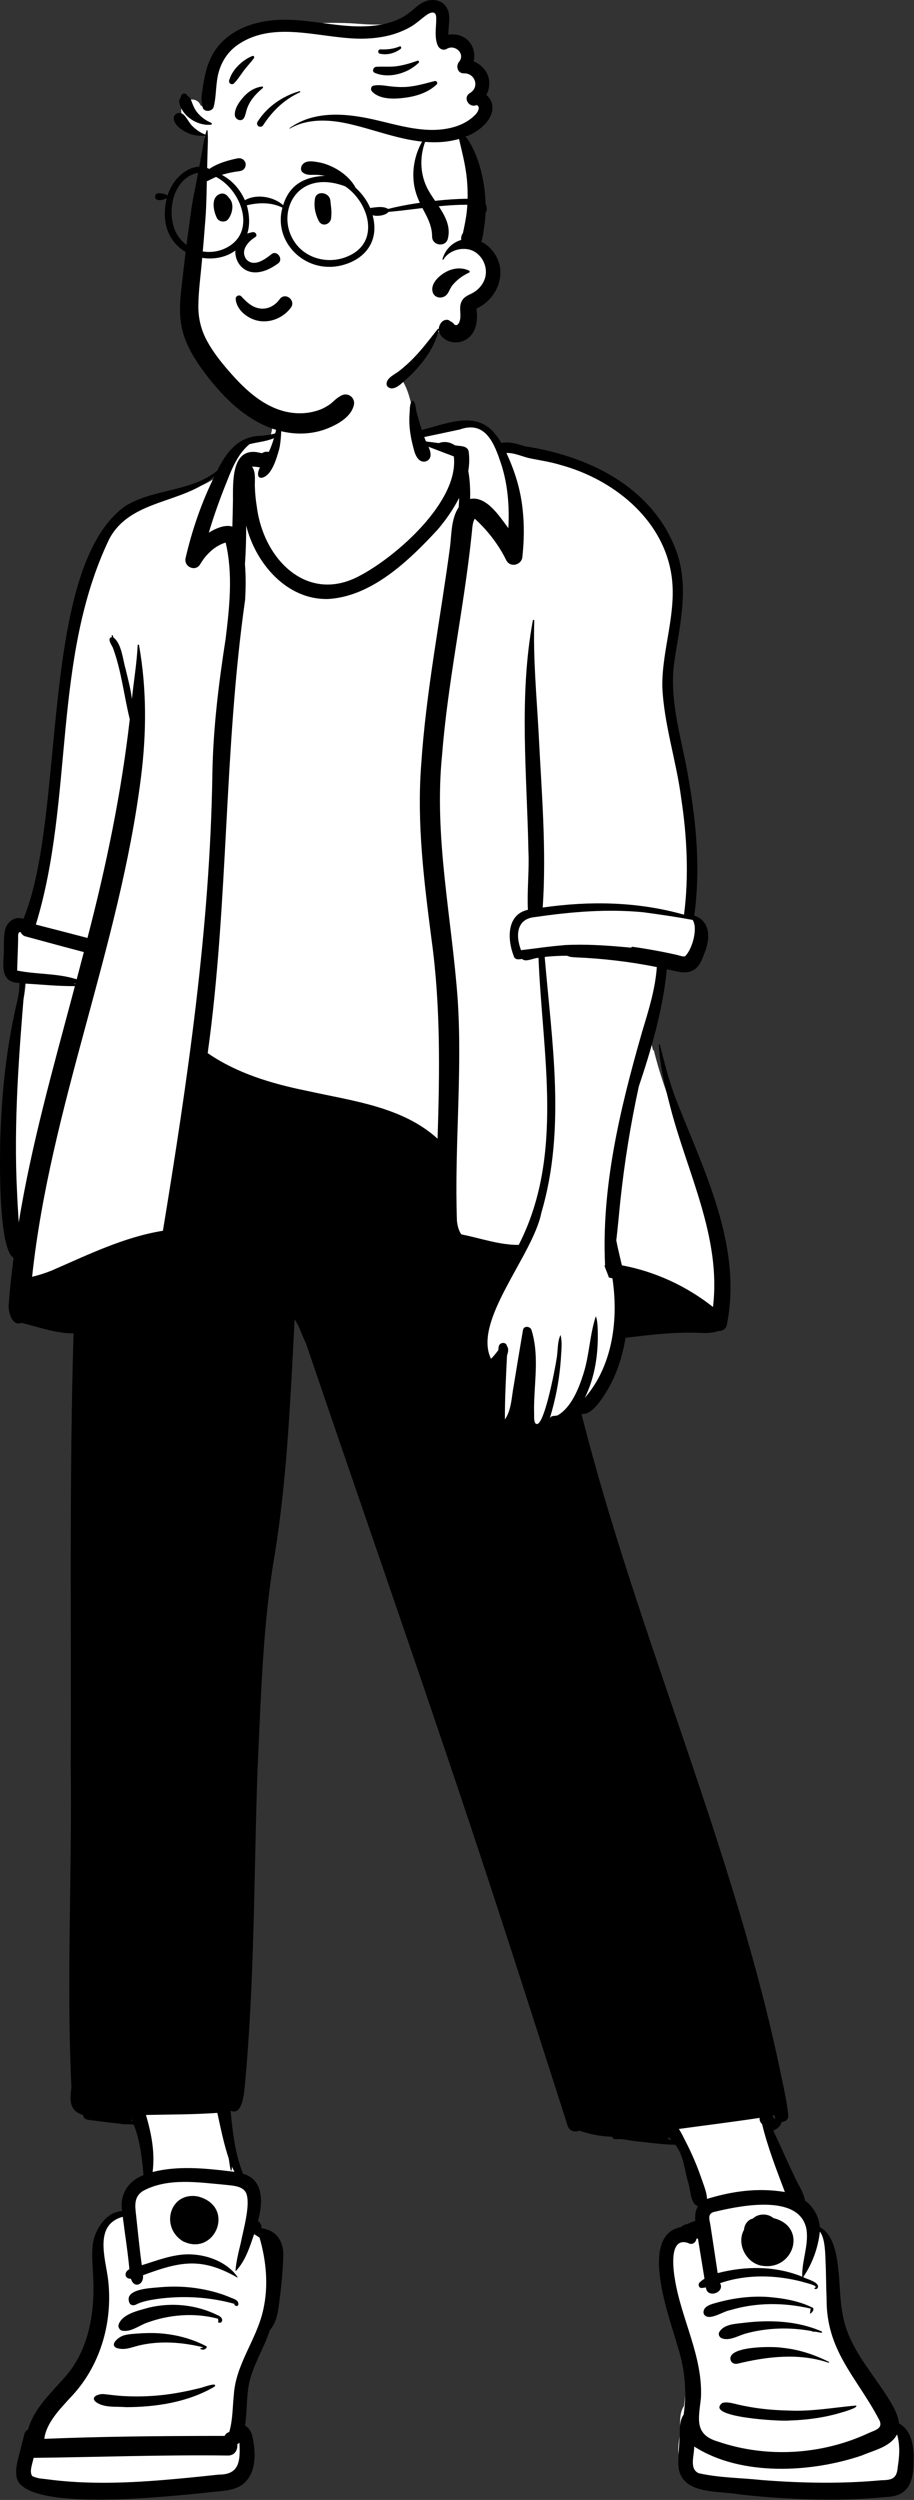 <svg width="1075" height="2939" viewBox="0 0 1075 2939" fill="none" xmlns="http://www.w3.org/2000/svg">
<rect x="0" y="0" width="1075" height="2939" fill="#333333" stroke="none"/>
<path fill-rule="evenodd" clip-rule="evenodd" d="M23.643 1471.63C-2.693 1472.22 8.6 1226 26.186 1180.62C28.649 1171.43 30.683 1158.86 30.273 1147.58C8.522 1149.76 10.864 1134.84 11.987 1116.85C11.618 1102.57 10.627 1073.1 32.443 1084.57C97.849 953.36 27.13 614.182 199.342 582.236C220.093 577.185 241.541 571.96 259.012 557.543C277.499 523.3 286.915 518.926 317.548 516.711C323.221 485.867 333.824 452.915 365.421 440.913C394.35 429.554 428.018 428.648 458.183 434.71C483.151 442.87 485.435 489.372 490.981 512.3C524.608 503.365 566.05 484.572 584.153 527.173C592.922 524.547 601.047 526.252 609.957 529.174C684.635 541.232 757.091 575.084 784.789 645.718C801.899 688.105 789.756 734.245 783.34 778.144C777.356 825.945 793.136 870.231 800.451 916.209C811.342 979.524 813.312 1030.31 806.204 1077.37C824.991 1081.65 826.376 1098.77 818.776 1116.69C816.544 1122.75 814.296 1129.14 809.36 1132.57C799.32 1138.91 786.344 1131.61 775.434 1130.49C773.164 1155.77 768.769 1180.58 761.498 1208.78C763.604 1217.22 766.019 1226.64 768.188 1235.12L768.92 1234.32C793.83 1338.87 867.916 1440.43 844.89 1551.55C843.536 1555.25 840.967 1554.48 838.994 1554.41C827.564 1558.77 817.064 1556 805.538 1556.45C778.197 1556.47 751.782 1559.98 727.279 1563.03C722.799 1592.35 708.237 1640.35 682.266 1651.53C681.829 1651.68 674.131 1650.07 673.488 1650.03C742.624 1930.93 867.018 2190.67 916.431 2477.23C916.723 2480.73 911.045 2478.88 909.182 2479.3C909.437 2487.26 904.309 2489.17 897.13 2492C906.382 2511.38 914.716 2530.73 923.926 2550.16C928.197 2559.78 935.157 2569.28 936.426 2579.57C946.622 2586.09 953.49 2598.86 953.308 2610.77C980.804 2622.42 973.33 2679.94 979.604 2708.42C985.947 2750.87 1016.12 2780.5 1036.81 2815.3C1041.02 2822.29 1045.51 2831.44 1045.71 2840.21C1058.53 2846.24 1063.32 2859.4 1062.47 2881.55C1062.51 2907.46 1055.22 2917.33 1035.55 2917.96C982.113 2923.31 919.761 2921.13 866.018 2915.05C825.814 2909.92 790.188 2914.17 799.177 2865.77C801.027 2854.05 797.474 2838.27 804.395 2828.79C808.663 2800.55 806.18 2772.1 796.978 2744.21C791.383 2720.72 781.932 2672.21 785.848 2640.7C787.659 2626.12 817.356 2618.1 822.583 2617.39C820.92 2606.42 821.652 2587.24 827.544 2579.62C816.725 2578.1 814.005 2575.24 811.752 2563.2C806.367 2543.7 805.65 2522.52 792.316 2506.09C768.332 2506.4 744.429 2500.3 720.459 2499.56L719.265 2496.8C705.088 2496.62 690.99 2494.11 677.533 2489.19C674.549 2490.61 670.731 2491.82 669.054 2487.29L661.049 2462.21C567.865 2165.06 464.574 1867.2 363.862 1572.23C357.983 1557.89 350.913 1542.65 341.719 1529.87C338.605 1710.35 300.874 1890.64 297.633 2071.03C293.255 2195.13 294.382 2317.92 282.732 2442.46C279.734 2468.82 276.547 2467.94 272.62 2466.32C271.047 2466.57 267.344 2467.36 265.737 2467.7C268.364 2493.89 271.385 2536.41 282.595 2563.2C307.372 2567.03 302.935 2586.08 297.439 2601.87C303.351 2606.93 302.51 2618.72 300.756 2625.25C324.068 2625.27 329.151 2644.27 327.547 2656.26C325.33 2676.32 326.571 2707.52 313.218 2724.65C305.354 2746.48 292.554 2767.09 287.554 2790.62C284.411 2807.93 285.625 2833.15 282.595 2850.32C290.219 2853.85 286.988 2859.38 288.274 2870.08C294.874 2919.08 271.644 2910.75 230.57 2914.13C205.951 2919.57 18.528 2930.41 26.628 2897.81C25.246 2884.54 31.408 2878.71 34.046 2865.64C35.231 2862.17 58.581 2822.03 72.509 2806.83C119.221 2762.85 117.181 2703.81 115.701 2635.8C118.448 2617.36 132.599 2599.71 150.656 2601.7C145.472 2582.01 155.081 2564.89 175.163 2559.2C173.157 2536.91 171.045 2506.62 163.701 2487.34L170.618 2480.29L161.359 2481.39L158.286 2473.64L154.934 2482.14C139.04 2482.14 121.107 2478.6 105.882 2476.94C103.449 2477.08 104.535 2473.77 104.135 2472.49C89.758 2469.51 88.183 2461.85 90.724 2443.61C87.375 2147.45 88.829 1854.06 93.407 1557.34C70.936 1558.34 49.025 1550.13 26.944 1544.66C19.098 1549.59 16.875 1532.02 17.793 1528.23C19.038 1508.6 21.462 1489.45 23.643 1471.63Z" fill="white"/>
<path fill-rule="evenodd" clip-rule="evenodd" d="M485.097 471C481.757 473.642 482.106 480.966 481.776 485.066L481.753 485.335C480.703 497.719 482.126 510.161 485.138 522.185L485.604 524.018C487.044 529.765 488.474 536.653 492.98 540.595C498.097 545.072 506.226 542.174 506.411 534.955C506.504 531.6 505.386 528.369 503.972 525.222C513.886 529.055 523.8 532.846 533.755 536.544C540.115 589.237 466.65 653.749 424.116 676.334C362.175 710.688 310.058 658.068 302.128 596.209C300.797 587.992 299.904 579.547 299.729 571.217L299.719 570.418C299.685 563.53 300.825 554.321 296.346 548.593C299.643 548.515 302.571 548.98 305.799 549.487L305.644 549.755C303.815 553.031 301.23 561.186 307.021 561.806C319.523 560.488 325.338 538.527 328.386 527.994L328.506 527.537C330.474 519.644 332.979 490.993 327.052 487.558C325.23 494.626 325.947 502.303 323.731 509.392C318.686 511.428 309.081 511.978 306.856 512.353C280.875 512.654 266.144 531.341 255.614 553.216C224.743 578.602 180.369 574.24 147.035 595.147C45.029 669.233 78.343 957.649 27.535 1080.35C17.362 1076.13 6.994 1084.58 5.636 1094.88C4.231 1102.81 4.651 1111.29 4.538 1119.32L4.49 1120.32C3.66 1136.75 0.826 1155.2 22.962 1155.56C22.927 1164.73 21.205 1173.61 18.994 1182.46C6.737 1236.02 1.387 1291.2 0.18 1346.12L0.119 1350.15C-0.279 1379.02 -0.632 1468.31 15.929 1478.88L15.158 1485.17C13.24 1500.9 11.434 1516.67 10.424 1532.48C8.835 1540.68 14.244 1560.35 25.279 1555.14C45.518 1560.16 65.478 1567.56 86.508 1567.59C81.412 1737.44 83.946 1907.46 83.192 2077.38C84.816 2202.63 78.058 2328.92 83.965 2453.69L83.751 2455.45C82.082 2469.46 81.581 2481.64 97.744 2486.44C97.976 2489.87 100.609 2491.7 103.731 2492.1C112.59 2493.3 121.448 2494.43 130.317 2495.52C138.578 2496.14 147.418 2498.2 155.651 2497.21C154.855 2498.02 157.017 2498.14 157.25 2497.56C164.757 2516.43 166.936 2537 168.795 2557.14C150.574 2564.1 140.63 2579.75 143.604 2599.37C125.219 2600.12 111.794 2620.59 109.217 2637.84C107.567 2649.74 108.889 2661.56 109.421 2673.49C111.966 2714.24 105.988 2758.14 79.731 2790.64C62.687 2811.05 40.498 2829.5 33.061 2856.07C31.041 2857.02 29.38 2858.85 28.652 2861.7L23.934 2880.25L21.588 2889.53C19.87 2896.29 18.343 2903.21 19.265 2910.21L19.362 2910.89C23.958 2955.23 205.397 2933.86 240.809 2930.67C255.044 2928.44 270.663 2929.66 283.48 2922.1C299.202 2911.71 301.168 2890.62 298.469 2873.35L298.245 2871.73C297.152 2864 295.552 2855.91 288.237 2851.59C290.7 2835.58 289.746 2819.21 292.676 2803.26C297.1 2780.71 310.482 2761.13 317.314 2739.48C327.279 2728.37 327.615 2711.07 329.699 2696.87C331.278 2683.09 332.569 2669.23 333.101 2655.37C334.548 2637.05 326.614 2621.95 307.389 2619.56C308.281 2616.08 305.839 2613.08 303.41 2610.86C309.142 2590.47 310.724 2562.47 285.859 2555.51C276.441 2532.11 273.703 2506.75 271.196 2481.8C271.495 2481.74 271.791 2481.68 272.089 2481.63C283.483 2486.39 286.575 2466.04 287.642 2455.3L287.878 2452.74C299.603 2328.54 298.524 2203.62 302.927 2079.04L303.358 2070.04C307.218 1987.96 309.515 1905.15 323.682 1824.17C337.942 1733.91 341.669 1642.17 346.543 1550.96C352.283 1559.9 355.37 1570.16 360.016 1579.69C420.296 1757.13 482.147 1934.04 541.742 2111.73C584.936 2240.38 626.203 2369.71 667.592 2498.96C669.704 2505.58 676.358 2506.95 681.228 2504.83C693.625 2509.14 706.634 2511.58 719.727 2512.01C720.515 2513.82 722.135 2515.15 724.504 2514.89C731.507 2514.12 739.564 2516.32 746.567 2517.14C762.59 2518.72 778.145 2521.18 794.314 2521.42C804.331 2534.11 804.96 2551.31 809.579 2566.41C812.238 2574.11 811.82 2591.38 821.002 2593.55C817.711 2598.62 817.28 2604.72 817.813 2611.01C814.958 2611.66 812.061 2612.89 809.375 2614.14C806.759 2615.47 803.303 2615.36 801.5 2618.03C750.22 2627.34 787.695 2724.91 796.609 2757.18C805.357 2783.56 808.097 2811.11 804.104 2838.65C798.002 2847.1 800.045 2859.66 799.111 2869.67C798.62 2878.6 797.718 2887.67 797.799 2896.61C798.796 2933.77 844.572 2927.72 870.398 2932.54C886.525 2934.42 902.725 2935.73 918.924 2936.75C960.008 2939.31 1001.32 2939.5 1042.32 2935.52C1068.79 2934.68 1074.49 2917.38 1074.45 2893.72L1074.49 2892.74C1075.08 2876.67 1072.5 2857.28 1057.27 2848.93C1056.51 2840.44 1052.22 2831.87 1047.83 2824.45C1027.43 2790.09 996.799 2759.97 990.775 2718.73C984.865 2691.73 991.56 2632.3 964.168 2618.23C963.533 2606.07 956.08 2593.68 946.852 2587.11C945.071 2576.98 938.362 2567.67 934.21 2558.36C925.744 2540.6 917.912 2522.55 909.491 2504.77C913.9 2502.9 918.586 2499.46 919.201 2494.58C923.434 2494.63 927.617 2491.89 927.104 2486.72C925.609 2471.74 922.337 2457 919.247 2442.27L918.861 2440.43C863.873 2174.1 750.319 1925.05 683.884 1662.13C692.823 1663.75 701.18 1653.51 706.122 1646.84C722.085 1625.3 731.513 1599.25 735.659 1572.81L743.162 1571.88C768.186 1568.8 793.333 1566.1 818.566 1566.83L824.647 1567.03C831.403 1567.24 838.171 1567.18 844.593 1564.75C849.073 1565.16 853.738 1562.75 854.845 1557.72C873.534 1464.39 827.597 1375.83 794.694 1291.5C786.943 1270.77 781.426 1249.73 776.166 1228.26C775.993 1227.57 774.906 1227.71 774.936 1228.43C775.961 1252.3 781.868 1276.37 787.866 1299.37C807.563 1377.39 848.596 1453.89 838.564 1536.48C807.379 1511.88 770.341 1494.78 731.435 1487.55C729.19 1477.78 726.709 1468.07 724.843 1458.24C726.678 1443.11 727.929 1427.92 729.528 1412.72C734.306 1367.27 741.605 1321.93 751.334 1277.27C766.428 1232.34 779.606 1186.8 784.318 1139.42L785.176 1139.59C795.64 1141.72 807.17 1146.34 816.879 1139.66C823.041 1135.38 825.708 1128.29 828.197 1121.47C835.309 1104.95 836.625 1083.24 816.501 1076.33C824.003 1023.8 819.128 968.97 810.061 916.936C802.801 871.327 786.874 826.392 792.836 779.7C799.455 734.832 811.797 687.839 793.955 643.918C764.633 570.62 690.38 535.843 617.355 524.651L616.172 524.302C607.138 521.623 598.911 518.798 589.499 520.828C567.297 479.548 531.29 496.338 496.129 505.538C493.754 498.538 491.776 491.377 489.915 484.222C488.757 480.578 489.139 472.168 485.097 471ZM281.583 2871.61L281.675 2873.41C282.605 2892.74 281.557 2909.3 257.643 2909.17C241.187 2910.93 224.728 2912.65 208.246 2914.14L202.063 2914.69C153.144 2919.06 103.637 2921.2 54.811 2914.63L52.777 2914.36C48.696 2913.77 41.14 2913.89 37.91 2910.87C34.016 2905.62 38.524 2895.6 39.469 2889.51C115.654 2888.62 191.938 2885.81 268.173 2886.78C276.19 2886.82 279.81 2879.95 279.071 2873.7C279.974 2873.09 280.825 2872.38 281.583 2871.61ZM1055.09 2861.92C1058.83 2875.12 1057.91 2887.59 1055.79 2900.81C1054.74 2914.65 1048.17 2915.54 1036.27 2915.86C989.854 2920.15 943.098 2919.25 896.666 2915.66C871.779 2912.97 846.204 2913.07 821.781 2907.55C810.129 2902.38 816.855 2886.11 816.459 2876.13C871.31 2911.55 954.264 2907.05 1014.08 2886.56L1015.04 2886.15C1029.19 2880.19 1047.27 2876.44 1055.09 2861.92ZM964.23 2623.61C970.536 2630.73 970.667 2651.03 970.932 2657.94L970.965 2658.72C971.673 2673.23 971.561 2687.77 972.188 2702.28C971.726 2763.39 1006.94 2793.86 1033.1 2843C1040.25 2854.92 1029.84 2856.61 1021.38 2860.48C966.567 2886.04 901.732 2889.94 844.471 2870.38C815.688 2861.99 821.972 2842.59 824.416 2818.85C826.822 2770.33 801.346 2726.62 793.811 2679.7L793.608 2678.48C791.361 2664.7 787.479 2629.39 809.385 2636.94C814.152 2639.88 818.633 2636.2 819.196 2631.69C819.764 2631.78 820.346 2631.83 820.908 2631.84C823.442 2647.53 826.066 2663.19 828.587 2678.88C826.466 2680.23 824.477 2681.75 822.714 2683.5C820.571 2685.63 822.068 2690.1 825.297 2689.82C826.957 2689.68 828.598 2689.43 830.229 2689.12C831.522 2702.75 853.132 2695.1 846.889 2684.17C877.961 2673.42 912.192 2674.27 943.745 2682.52L943.876 2682.58C946.318 2683.55 963.883 2687.08 958.232 2689.82C955.877 2690.11 961.239 2693.2 962.179 2688.42C962.483 2682.43 948.831 2679.48 944.648 2677C955.197 2661.87 962.406 2642.26 964.23 2623.61ZM168.221 2575.7C197.491 2559.82 233.462 2565.71 265.209 2568.52L266.542 2568.67C274.622 2569.55 285.883 2570.08 289.592 2578.42C294.962 2591.78 286.061 2621.67 283.265 2636.53L282.313 2640.43C279.994 2649.94 277.794 2659.37 276.999 2669.21C276.98 2669.52 277.277 2669.74 277.554 2669.74C288.675 2657.83 293.673 2641.82 298.868 2626.55C301.084 2627.81 303.247 2629.18 305.286 2630.69C313.257 2658.14 315.926 2687.36 309.615 2715.36L309.388 2716.34C301.592 2750.94 277.319 2779.24 275.011 2815.4C273.469 2830.01 273.815 2844.99 269.619 2859.19C267.232 2859.72 265.151 2861.48 264.216 2863.7L250.532 2863.71C184.394 2863.83 118.237 2864.43 52.141 2867.16C54.273 2848.53 70.677 2832.01 82.231 2819.24C117.686 2782.85 133.021 2730.59 127.18 2680.22C124.107 2655.02 110.073 2615.42 144.403 2606.11C146.911 2626.65 150.3 2647.12 152.174 2667.74C145.696 2670.87 146.096 2679.13 154.011 2678.97C157.563 2690.95 169.476 2686.11 168.189 2674.8C211.76 2658.68 236.758 2653.27 279.206 2677.57C280.394 2677.39 275.943 2672.62 275.381 2671.77C261.966 2657.28 241.365 2650.46 222.036 2650.22C202.876 2650.22 184.858 2657.45 166.784 2663.05C164.068 2643.59 162.239 2624.01 160.085 2604.49L159.618 2600.31C158.49 2590.06 158.901 2581.59 168.221 2575.7ZM868.43 2826.96C862.053 2825.53 856.187 2823.37 849.709 2824.84C826.907 2842 920.075 2846.84 928.008 2845.62C948.202 2845.03 968.405 2842.46 987.84 2836.74L989.195 2836.34C991.109 2835.8 1010.48 2830.4 1006.81 2827.98C980.521 2830.32 954.786 2835.16 928.008 2833.9C914.648 2833.62 901.238 2832.67 888.023 2830.66C881.451 2829.65 874.91 2828.42 868.43 2826.96ZM252.456 2805.69C256.629 2799.43 236.279 2807.75 233.632 2807.82C216.779 2811.99 199.629 2815.15 182.318 2816.46C170.712 2817.34 158.983 2817.53 147.356 2816.95C138.746 2816.66 130.229 2815.38 121.675 2814.5L121.367 2814.49C116.282 2814.31 106.097 2817.47 112.375 2823.53C122.137 2831.12 136.581 2828.81 148.28 2829.92C183.809 2829.8 221.432 2824.07 252.456 2805.69ZM920.42 2760.13C910.177 2758.27 853.797 2757.66 859.418 2775C860.781 2778.29 863.898 2779.38 867.179 2778.87C902.072 2770.36 939.711 2765.91 974.493 2777.64C975.056 2777.84 975.446 2776.91 974.892 2776.66C957.791 2768.08 939.492 2762.07 920.42 2760.13ZM188.613 2743.17C179.408 2742.47 170.148 2742.72 160.939 2743.41L157.168 2743.71C153.284 2744.02 149.314 2744.43 145.603 2745.56L144.865 2745.79C139.808 2747.43 128.411 2756.13 137.062 2760.32C146.351 2763.34 154.206 2759.75 163.166 2757.45C188.144 2751.51 214.401 2753.52 239.147 2759.59L235.662 2760.71C235.447 2760.55 235.169 2760.92 235.375 2761.09C237.876 2763.28 241.311 2762.5 243.084 2759.78C243.393 2759.32 243.197 2758.57 242.706 2758.31C225.933 2749.49 207.437 2744.61 188.613 2743.17ZM966.567 2740.96C938.358 2728.45 905.675 2727.07 875.423 2730.69L873.268 2730.96C863.83 2732.07 851.52 2732.58 846.12 2741.39C844.254 2744.44 846.182 2747.94 849.196 2749.04C858.074 2752.29 868.512 2745.78 877.041 2743.36C902.264 2736.44 929.201 2735.71 954.849 2740.49C954.669 2741.45 958.917 2741.03 959.842 2741.37C961.001 2741.3 968.695 2743.85 966.567 2740.96ZM255.203 2721.42C230.594 2709.43 202.14 2706.57 175.571 2712.76L174.467 2713.08C162.695 2716.39 143.741 2720.3 139.523 2732.79C138.611 2735.6 140.59 2739.4 143.553 2739.97C153.591 2741.9 162.704 2734.55 171.788 2731.02C198.514 2720.95 228.767 2718.55 256.403 2725.95C256.587 2727.04 256.772 2728.12 256.968 2729.21C256.495 2728.9 256.003 2729.6 256.382 2729.98C260.792 2733.08 265.381 2725.26 255.203 2721.42ZM903.155 2700.34C883.243 2699.01 863.164 2701.55 843.941 2706.81L840.326 2707.81C835.072 2709.29 828.266 2711.61 827.502 2717.3C827.204 2719.56 827.768 2721.12 829.603 2722.53C836.295 2727.54 850.85 2717.03 859.171 2715.79C889.378 2706.7 921.803 2706.83 952.402 2713.79L953.444 2714.03L952.706 2719.29C951.981 2721.81 958.706 2715.88 956.151 2713.17C939.998 2704.93 921.15 2701.82 903.155 2700.34ZM236.431 2690.93C220.449 2688.04 203.964 2687.49 187.806 2688.94L185.897 2689.12C176.248 2689.97 144.984 2691.22 152.379 2707.57C153.62 2710.3 157.219 2710.65 159.547 2709.47C167.36 2705.5 175.9 2704.07 184.522 2702.76C214.966 2698.51 246.069 2700.25 275.791 2708.47C275.145 2709.49 276.478 2710.69 277.739 2710.93C280.876 2711.51 280.876 2707.76 279.533 2705.77C277.932 2703.41 274.745 2702.55 272.284 2701.51C260.838 2696.51 248.701 2693.13 236.431 2690.93ZM841.712 2599.96L843.532 2599.53C874.029 2592.34 941.644 2579.44 948.646 2621.55C951.131 2640.09 942.933 2658.18 943.539 2676.55C911.915 2663.66 876.945 2663.79 844.089 2672.31C841.179 2653.25 838.4 2634.17 835.427 2615.12L834.946 2612.84C833.623 2606.42 833.173 2601.39 841.712 2599.96ZM909.635 2607.63C902.989 2601.92 891.906 2602 885.388 2608.23C879.426 2609.49 875.221 2615.83 875.125 2621.27C866.061 2637.24 876.991 2659.3 894.296 2663.29C933.373 2671.54 950.841 2617.74 909.635 2607.63ZM232.618 2582.15C199.922 2576.3 188.045 2617.87 214.88 2634.73C252.787 2653.79 278.045 2593.87 232.618 2582.15ZM893.457 2489.81C892.975 2492.99 894.535 2495.25 896.399 2497.39C903.102 2524.93 913.191 2550.56 923.138 2576.97C890.778 2571.59 860.203 2576.28 831.571 2585.09C831.229 2577.03 827.565 2568.68 825.021 2561.09C820.066 2546.66 814.076 2532.61 807.167 2519.04L806.298 2517.34C803.817 2512.51 801.428 2507.47 798.497 2502.84C830.168 2498.51 861.84 2494.6 893.457 2489.81ZM255.603 2483.94L256.447 2487.77C260.082 2504.4 263.532 2521.18 268.942 2537.33L269.016 2537.66C269.844 2541.74 271.706 2560.61 272.879 2547.29C273.781 2549.3 274.745 2551.28 275.77 2553.23L267.928 2552.3C238.679 2548.85 208.164 2546.11 179.478 2553.47C182.454 2530.36 178.072 2508.27 171.676 2486.41C199.714 2485.77 227.504 2485.97 255.603 2483.94ZM786.574 2512.67C787.599 2513.64 788.602 2514.62 789.557 2515.65C788.264 2515.32 786.972 2515 785.774 2514.72C785.823 2513.96 786.358 2513.39 786.574 2512.67ZM154.728 2491.47L155.641 2493.62C155.168 2493.34 154.645 2493.07 154.082 2492.83C154.339 2492.41 154.554 2491.97 154.728 2491.47ZM910.782 2486.75C911.113 2487.99 911.367 2489.34 911.962 2490.46C911.491 2490.55 911.009 2490.64 910.526 2490.74C909.943 2489.56 909.326 2488.41 908.661 2487.27C909.368 2487.11 910.076 2486.94 910.782 2486.75ZM666.906 1123.56C669.776 1124.95 672.77 1125.3 676.727 1125.47C708.882 1126.81 740.933 1130.54 772.507 1136.91C770.764 1162.51 762.993 1187.32 755.597 1211.73L754.064 1217.08C729.076 1304.54 707.265 1395.94 711.658 1487.42C711.412 1487.51 711.176 1487.63 710.95 1487.75C711.349 1488.87 711.635 1490.02 712.037 1491.13L712.294 1491.79L713.794 1495.52C714.623 1497.6 715.428 1499.68 716.128 1501.81C717.355 1502.26 718.864 1502.58 720.301 1502.79C727.596 1551.22 720.66 1605.53 687.789 1643.4C699.507 1619.76 703.595 1592.9 703.079 1566.63L702.986 1562.61C702.852 1557.65 702.555 1552.7 701.047 1547.99C700.985 1547.74 700.657 1547.79 700.574 1547.99C693.615 1569.54 693.161 1592.94 686.324 1614.65L685.801 1616.31C680.393 1633.32 671.363 1655.22 655.679 1664.01C652.791 1664.87 648.35 1663.85 646.849 1667.19L646.749 1667.43L646.657 1667.4C653.658 1644.41 658.166 1620.63 659.71 1596.63L659.811 1595C660.303 1586.62 661.389 1577.65 659.307 1569.47C655.34 1576.95 656.326 1589.16 654.479 1598.21L654.406 1598.72C652.948 1608.5 638.908 1683.22 629.688 1673.23C627.783 1670.48 628.278 1665.16 628.22 1661.88L628.212 1661.56C628.068 1656.82 628.12 1652.08 628.283 1647.35C629.279 1619.45 633.605 1590.81 625.126 1563.63C623.71 1559.05 616.021 1558.18 615.088 1563.63C611.356 1585.4 607.789 1607.19 604.221 1628.98C601.62 1642.29 601.729 1657.31 593.825 1668.79C593.733 1643.72 595.119 1618.73 596.318 1593.7L596.638 1592.66C597.586 1589.5 598.52 1585.39 596.347 1582.71C595.476 1577 587.15 1577.65 586.443 1583.63C586.289 1584.88 586.177 1586.15 586.054 1587.4C583.295 1590.87 580.732 1594.41 577.472 1597.4C555.703 1552.83 626.929 1475.87 636.762 1425.55C665.722 1327.55 649.072 1224.8 640.649 1125C649.359 1123.97 658.142 1123.69 666.906 1123.56ZM252.435 559.542C237.21 590.184 226.035 622.613 218.294 655.987C215.909 666.291 229.692 672.615 235.26 663.588L235.426 663.309C242.274 651.854 252.478 641.765 265.395 637.82C274.195 674.816 269.907 713.913 265.334 751.27C257.227 803.315 250.775 855.583 249.809 908.324L249.762 911.15C246.937 1091.26 220.54 1270.56 191.627 1446.91C145.407 1454.35 103.092 1475.35 60.487 1493.81C53.084 1496.71 45.518 1499.24 37.766 1500.98C59.172 1301.05 140.583 1113.56 165.739 914.36C172.387 862.553 172.7 809.944 163.515 758.437C163.36 757.45 161.967 757.783 161.905 758.655C160.896 779.813 157.288 800.694 155.149 821.737C153.693 809.719 150.33 797.545 147.613 786.026C144.291 774.756 143.064 756.664 133.33 749.317L132.716 747.188C132.46 746.274 131.106 746.658 131.321 747.572C131.423 748.008 131.527 748.434 131.619 748.87C125.367 750.537 131.207 757.973 132.757 761.532C142.791 788.532 145.777 817.758 152.627 845.586C142.715 932.461 124.865 1018.23 102.88 1102.67C82.681 1097.33 62.415 1092.18 42.165 1086.96C87.334 939.281 60.922 774.476 128.596 633.469C153.95 586.148 216.39 592.576 252.435 559.542ZM595.608 532.545C605.082 532.036 614.976 537.199 624.07 538.975C636.127 541.322 648.123 543.182 659.913 546.787C720.265 563.4 778.49 608.768 789.424 674.134C796.939 719.017 778.33 762.748 778.985 807.506C780.948 851.85 795.51 894.469 801.183 938.365C808.009 983.253 810.358 1030.24 804.504 1075.34C750.366 1059.92 693.826 1058.95 638.31 1066.92C642.94 998.552 636.865 929.849 633.503 861.531C631.083 817.655 626.941 773.582 628.406 729.623C628.438 728.646 626.859 728.407 626.707 729.384C610.058 819.166 619.823 910.308 621.506 1000.86C622.573 1023.73 619.753 1046.83 620.891 1069.58C595.652 1075.03 596.565 1104.59 604.283 1124.07C605.651 1128.76 610.294 1127.94 614.053 1127.37C618.126 1131.67 627.842 1126.06 633.38 1126.06C637.714 1238.45 664.048 1358.5 610.086 1463.55C587.525 1463.67 565.808 1455.86 543.882 1451.42L542.685 1451.18L542.655 1451.17C539.431 1446.96 537.855 1440.19 537.425 1435.23C534.36 1348.68 543.951 1261.92 538.34 1175.36C531.468 1079.28 510.124 983.785 519.995 887.052C526.823 800.598 545.56 715.71 554.592 629.514L555.05 625.054C555.612 619.74 555.825 613.868 558.443 609.816C573.68 623.758 586.465 640.336 595.619 658.988C600.687 667.998 614.264 663.989 614.473 653.816C616.425 635.654 616.714 617.422 614.736 599.255L614.556 597.652C612.105 574.912 605.262 553.206 595.608 532.545ZM29.165 1156.31C48.788 1157.35 68.438 1159.54 88.096 1159.28L86.117 1166.74C62.319 1256.22 36.979 1345.54 22.04 1437.1L21.497 1428.51C20.956 1419.93 20.439 1411.34 20.102 1402.73C15.863 1320.45 22.336 1238.27 29.165 1156.31ZM540.02 585.229C539.938 588.948 539.753 592.656 539.465 596.354C530.396 610.017 531.202 628.179 529.172 643.897C517.789 728.78 501.027 813.315 495.38 899.081C490.126 967.691 498.706 1036.06 507.476 1103.98C518.292 1181.77 517.158 1260.36 514.645 1338.67C473.087 1300.89 414.02 1294.26 361.584 1282.53L359.09 1282.02C318.772 1273.72 278.537 1261.7 244.283 1238.09C268.918 1061.11 263.121 881.857 288.309 705.036C289.085 691.112 289.244 677.109 288.094 663.196C289.2 648.134 289.53 632.989 289.559 617.887C300.597 662.501 337.581 705.604 386.038 704.196C437.596 701.156 481.358 658.747 514.973 622.395C524.086 611.551 533.15 598.889 540.02 585.229ZM86.579 1156.39L88.907 1156.28L88.763 1156.79C88.285 1156.69 87.797 1156.6 87.31 1156.52L86.579 1156.39ZM22.624 1095.96C22.992 1095.85 23.619 1095.85 24.316 1095.88C25.32 1098.2 27.349 1100.13 29.707 1100.76L49.379 1106.1C65.775 1110.55 82.18 1114.97 98.605 1119.28C95.848 1129.96 93.048 1140.64 90.219 1151.3C67.817 1144.04 43.013 1145.69 20.173 1141.01C20.453 1128.68 21.123 1116.3 21.332 1103.95C21.383 1101.93 20.973 1098.69 21.998 1096.89C22.643 1095.73 21.998 1096.16 22.624 1095.96ZM775.141 1137.45L775.757 1137.58C775.552 1138.14 775.366 1138.7 775.192 1139.28C775.182 1138.66 775.173 1138.06 775.141 1137.45ZM629.298 1078.14C671.504 1071.95 714.427 1068.3 756.995 1072.51C776.249 1075.13 795.795 1077.93 814.665 1081.51C821.227 1091.66 813.967 1116.35 805.797 1124.16C803.347 1125.1 799.133 1123.28 796.785 1122.75C779.168 1118.74 761.38 1115.52 743.501 1113C742.969 1113.67 742.19 1114.11 741.226 1114.01L737.119 1113.63C712.461 1111.37 687.586 1109.71 662.875 1111.13L662.692 1111.27C646.02 1112.5 629.406 1115.14 612.803 1117.06C606.248 1099.79 607.378 1079.99 629.298 1078.14ZM322.203 515.115C320.573 520.679 318.613 526.085 316.175 531.34C313.631 530.631 310.121 531.2 308.25 532.815L307.455 532.67C305.266 532.252 302.638 531.611 301.954 531.537C271.798 527.333 274.096 567.98 273.986 588.408C273.802 598.65 273.597 608.902 273.289 619.144C264.658 616.182 253.119 621.506 245.576 626.217C251.482 606.409 258.423 586.922 266.163 567.779L267.629 564.049C273.728 548.604 280.479 532.965 293.435 522.21C303.286 519.614 312.829 519.142 322.203 515.115ZM540.849 504.917C568.879 494.844 579.982 517.735 587.756 540.564C596.922 565.847 599.423 593.685 597.896 620.889L596.952 619.631C586.64 605.779 571.77 582.915 552.968 586.59C553.153 576.08 552.776 564.535 550.775 553.621C551.942 546.578 552.241 539.463 551.43 532.348C551.001 523.426 541.356 524.78 535.006 523.519C529.511 519.831 522.857 518.346 516.172 520.942C511.128 520.267 506.084 519.623 501.04 518.979C500.265 517.265 499.64 515.543 498.989 513.786C512.949 510.878 526.906 507.882 540.849 504.917Z" fill="black"/>
<g clip-path="url(#clip0_1_38)">
<path fill-rule="evenodd" clip-rule="evenodd" d="M213.158 128.845C213.494 116.887 230.887 111.922 235.912 123.765C236.224 124.082 236.563 124.387 236.881 124.66C235.308 123.311 238.597 125.543 239.132 125.819C239.59 126.055 240.058 126.268 240.525 126.488C243.757 96.194 254.729 63.536 283.081 48.33C322.625 29.154 368.318 25.411 411.701 27.316C433.678 28.62 459.056 32.134 478.581 21.016C484.665 17.552 489.542 12.099 496.417 9.958C518.12 4.087 527.964 26.373 525.008 44.7C534.265 44.773 543.448 49.898 547.443 58.336C549.789 63.33 549.748 68.719 551.771 73.731C557.978 86.441 566.859 95.577 561.838 110.987C570.669 121.036 565.634 136.249 558.508 145.87C554.989 150.874 550.798 155.678 548.22 161.279C545.718 166.642 549.495 173.002 551.597 178.086C567.137 214.935 566.249 255.516 557.887 293.952C574.667 301.233 579.703 323.993 568.761 338.324C564.996 343.39 560.403 345.27 555.194 348.387C548.602 352.015 553.986 366.547 551.875 373.565C549.007 390.698 533.407 401.249 517.982 390.123C508.194 388.642 500.299 417.121 493.191 424.269C488.812 430.029 483.95 435.201 478.664 439.974C462.914 480.499 382.208 501.049 342.306 498.703C300.521 494.328 272.332 458.842 248.86 427.348C236.807 410.567 228.968 391.785 226.117 371.3C223.253 350.712 224.506 330.087 226.442 309.474C230.509 265.678 236.925 202.582 241.068 158.313C226.096 157.08 212.704 144.333 213.158 128.845Z" fill="white"/>
<path fill-rule="evenodd" clip-rule="evenodd" d="M539.545 102.513C539.559 102.575 539.538 102.622 539.524 102.688C539.521 102.669 539.518 102.659 539.513 102.636C539.525 102.586 539.534 102.553 539.545 102.513Z" fill="#4F66AF"/>
<path fill-rule="evenodd" clip-rule="evenodd" d="M539.549 103.15C539.604 103.092 539.682 103.049 539.76 102.991C539.762 102.993 539.763 102.995 539.764 102.997C539.691 103.045 539.621 103.1 539.549 103.15Z" fill="#4F66AF"/>
<path fill-rule="evenodd" clip-rule="evenodd" d="M215.539 134.504C210.621 130.418 202.874 134.18 204.54 140.907C206.353 148.233 214.205 153.239 220.687 156.249C227.359 159.346 233.858 159.943 241.137 159.605L241.227 159.585C239.206 167.688 238.06 176.111 236.514 184.263C234.552 194.605 232.622 204.952 230.721 215.304C228.882 225.31 226.557 235.329 225.144 245.385C223.719 255.536 222.351 265.694 220.951 275.848C218.615 292.807 216.729 309.844 214.74 326.851L213.792 334.902C211.801 351.941 210.198 369.002 213.972 385.959C217.509 401.851 225.477 416.675 234.719 429.941C243.77 442.931 253.881 455.421 264.98 466.72C286.389 488.511 312.789 505.964 343.745 509.201C357.074 510.595 371.31 509.044 383.841 504.199L384.673 503.874C397.358 498.865 412.891 490.29 416.193 476.219C418.22 467.587 409.325 460.848 401.526 464.944C397.912 466.842 395.195 469.011 392.229 471.73L391.703 472.216C389.279 474.467 388.346 475.159 385.549 476.92C379.812 480.529 375.512 482.237 368.996 483.877C356.982 486.899 344.016 486.421 331.82 482.847C305.926 475.259 285.838 455.459 268.629 435.606C259.285 424.825 250.416 413.516 243.576 400.951C236.399 387.768 233.086 373.927 233.285 358.927C233.51 342.002 235.849 325.011 237.384 308.166C238.948 290.993 240.394 273.826 241.668 256.629C242.861 240.502 242.977 224.302 243.394 208.125L243.476 205.092C243.721 196.504 243.891 187.913 244.086 179.323C244.279 170.758 244.957 162.084 244.075 153.555C244.012 152.934 243.175 152.777 242.971 153.405C242.451 155.003 241.996 156.626 241.566 158.258C241.5 158.208 241.426 158.163 241.336 158.132C235.632 156.172 230.379 152.259 226.099 148.039C222.015 144.012 219.882 138.113 215.539 134.504ZM527.616 14.506C524.033 -0.21 507.909 -3.497 495.986 3.59C490.251 6.998 485.659 11.913 480.302 15.819C474.976 19.703 469.09 22.822 462.879 25.025C450.54 29.401 437.524 30.992 424.483 31.049C392.743 31.188 361.652 22.268 329.865 23.263C305.269 24.033 279.163 31.302 261.322 49.082C251.711 58.66 245.518 70.974 242.196 84.047C240.643 90.157 239.486 96.415 238.573 102.659L238.35 104.219C237.839 107.868 237.019 111.731 236.943 115.419C236.874 118.731 237.712 122.197 238.166 125.475C239.123 132.385 249.826 131.598 251.364 125.475C254.866 111.534 253.4 97.146 257.68 83.253C261.475 70.933 268.83 60.161 279.487 52.794C324.446 21.714 382.101 47.741 431.637 45.323C443.744 44.732 456.029 42.861 467.449 38.692C473.338 36.542 479.136 33.92 484.475 30.622C489.367 27.602 493.605 23.808 498.133 20.317L500.131 18.799C503.235 16.463 508.52 12.812 511.652 15.901C513.015 17.246 513.097 20.287 513.072 22.609L513.057 23.658C512.915 33.516 510.906 43.356 514.595 52.88C516.278 57.224 520.955 59.963 525.403 57.503L525.633 57.371C535.042 51.774 547.404 63.021 540.176 72.33L539.951 72.611C535.884 77.553 538.052 86.256 545.331 86.235L545.593 86.23C558.561 85.825 564.314 102.032 553.137 109.113L552.793 109.325C543.718 114.756 551.678 127.813 560.979 123.33C560.191 123.71 561.561 123.705 562.345 124.757C563.098 125.767 563.154 126.641 562.975 127.917C562.432 131.783 559.032 135.041 556.278 137.487C550.022 143.044 542.267 146.881 534.276 149.217C502.266 158.575 469.426 147.128 438.238 140.215C405.723 133.008 368.999 130.105 340.643 150.556C340.306 150.798 340.601 151.339 340.974 151.123C361.324 139.305 386.248 140.354 408.493 145.199C437.663 151.553 466.578 163.38 496.453 166.496C488.066 181.302 484.556 198.789 486.796 215.724C488.338 227.382 492.978 237.494 498.457 247.741L499.503 249.694C504.389 258.892 508.173 267.581 508.234 278.237C508.293 288.824 524.032 291.056 526.7 280.737C532.757 257.302 510.691 238.843 501.688 219.518C493.993 202.998 493.756 183.737 499.983 166.822C507.009 167.387 514.09 167.446 521.242 166.808C527.385 166.259 533.705 165.152 539.865 163.4L542.329 173.76C545.594 187.559 548.619 201.349 549.536 215.682C550.211 226.214 550.175 236.798 549.148 247.304C548.26 256.378 546.386 265.129 544.479 273.988C542.843 276.146 542.007 279.449 542.467 282.08C531.847 285.138 523.494 293.518 520.442 304.617C520.256 305.293 521.202 305.673 521.556 305.087C528.797 293.073 547.443 288.652 559.238 296.589C570.502 304.167 574.945 319.467 568.569 331.579C565.215 337.948 560.243 342.423 553.831 345.505L552.542 346.11C549.182 347.7 546.098 349.433 543.937 352.626C541.134 356.768 541.039 361.147 541.304 365.88L541.419 367.798C541.596 370.97 541.636 374.236 540.691 377.288L540.476 377.966C540.227 378.728 539.965 379.399 539.51 380.126C539.374 380.342 538.098 381.594 537.682 382.047L537.158 382.205L536.572 382.229C535.922 382.239 535.067 381.957 535.348 382.153L535.271 382.109C535.025 381.955 534.798 381.793 534.607 381.649L534.244 381.365C533.395 380.138 532.331 379.124 531.026 378.351L529.779 377.796C526.54 374.376 520.99 376.173 518.668 379.58C516.997 382.03 516.098 384.521 516.024 386.978C515.763 386.559 515.183 386.33 514.814 386.799L512.612 389.605C504.189 400.367 495.91 411.197 486.339 421.008C481.066 426.414 475.394 431.494 469.465 436.173C464.403 440.168 454.801 444.012 454.654 451.289C454.608 453.651 456.285 455.324 458.337 456.126C465.015 458.735 473.268 449.861 478.092 445.543L478.486 445.194C484.39 440.023 489.778 434.347 494.75 428.277C504.407 416.486 512.482 402.915 516.041 387.986C516.208 390.591 517.326 393.144 519.502 395.553C522.399 398.759 526.364 401.007 530.599 401.933C540.194 404.03 549.562 400.577 555.271 392.582C560.096 385.823 561.517 376.898 560.894 368.732L560.818 367.752C560.73 366.443 560.619 364.04 560.28 363.017L563.301 361.358C567.005 359.387 570.438 356.803 573.519 353.963C585.902 342.547 592.115 323.994 586.454 307.759C582.913 297.603 575.472 288.766 565.944 284.173C567.536 280.493 568.069 276.122 568.67 272.255L568.771 271.615C569.79 265.271 570.643 258.847 570.968 252.427C571.576 240.437 570.837 228.335 568.953 216.484C565.893 197.235 559.558 176.821 547.946 160.673C556.805 157.155 564.959 152.062 571.253 144.99C577.83 137.6 582.023 127.02 576.937 117.635C575.641 115.243 573.952 113.232 572.011 111.635C575.377 105.279 576.466 97.767 574.389 90.587C571.907 82.003 565.168 75.308 557.027 72.182C559.004 64.049 557.388 55.301 551.347 48.523C545.355 41.799 536.05 39.35 527.438 40.887C526.971 32.237 529.694 23.037 527.616 14.506ZM551.771 318.206C543.875 314.342 534.517 314.956 526.63 318.618L526.095 318.872C517.484 323.047 506.08 332.803 508.817 343.179C510.419 349.247 517.161 351.319 522.389 348.7C526.756 346.511 527.752 342.598 529.943 338.667C531.492 335.887 533.407 333.714 535.656 331.479C540.397 326.77 545.722 323.272 551.771 320.473C552.643 320.069 552.613 318.619 551.771 318.206ZM352.816 108.477C353.556 108.139 353.019 106.98 352.274 107.192C332.433 112.858 313.934 125.576 302.88 143.229C302.206 144.306 302.103 146.079 302.88 147.145L303.238 147.628C303.745 148.29 304.245 148.779 305.198 148.927C306.99 149.205 308.547 148.738 309.579 147.145C320.469 130.319 334.421 116.891 352.816 108.477ZM219.991 111.808C218.31 108.961 213.853 109.534 212.966 112.726L212.838 113.004C212.358 114.092 212.576 114.315 213.47 113.699C211.258 115.521 210.257 118.235 210.933 121.153C214.585 136.913 232.436 148.167 247.998 146.618C249.356 146.483 249.541 144.814 248.31 144.316C242.323 141.892 237.009 137.955 232.736 133.124C228.583 128.428 226.836 123.055 224.602 117.384C223.764 115.255 222.46 113.722 220.623 112.885C220.38 112.549 220.168 112.191 219.991 111.808ZM308.488 101.681L308.381 101.687C300.385 102.72 293.468 106.666 287.853 112.448C282.445 118.016 275.62 127.204 276.205 135.375C276.592 140.792 284.294 143.889 287.168 138.345C288.883 135.037 289.272 131.411 290.473 127.913C291.575 124.707 293.097 121.663 294.919 118.808C298.67 112.926 303.828 107.943 309.11 103.447C309.728 102.921 309.297 101.683 308.488 101.681ZM513.573 99.28C515.346 97.592 513.502 94.714 511.247 95.284C499.354 98.295 487.576 101.957 475.211 102.321C469.035 102.502 462.894 102.015 456.776 101.216L453.679 100.805C448.908 100.182 444.055 99.693 439.339 100.673C436.195 101.326 435.581 105.376 437.54 107.489C446.791 117.468 464.635 116.514 476.904 114.832C490.227 113.004 503.67 108.714 513.573 99.28ZM298.808 68.176C299.622 67.047 298.252 65.265 296.956 65.766C285.137 70.334 272.75 82.227 269.494 94.67C268.634 97.957 272.779 100.439 275.213 97.999C279.749 93.452 282.951 88.081 286.785 82.97C290.606 77.875 295.077 73.35 298.808 68.176ZM492.461 73.733C493.409 72.786 492.455 70.9 491.093 71.382C483.398 74.107 475.645 76.465 467.561 77.702C459.281 78.968 450.923 78.006 442.6 78.519C439.233 78.726 436.94 83.964 440.683 85.594C457.315 92.835 479.905 86.269 492.461 73.733ZM471.214 57.491C472.536 56.513 471.784 53.829 469.985 54.578C462.657 57.629 455.246 58.379 447.382 58.065C444.477 57.948 443.866 62.513 446.697 63.129C455.39 65.02 464.11 62.743 471.214 57.491Z" fill="black"/>
<path fill-rule="evenodd" clip-rule="evenodd" d="M324.976 374.926C331.698 372.183 337.696 367.609 342.081 361.765C343.606 359.734 344.001 357.589 343.681 355.627C343.322 353.421 342.017 351.421 340.237 350.08C338.451 348.735 336.218 348.071 334.058 348.409C332.182 348.703 330.314 349.731 328.836 351.861L328.527 352.287C325.92 355.814 322.523 358.708 318.652 360.573C314.921 362.371 310.749 363.21 306.431 362.722C298.207 361.793 292.539 357.346 286.514 351.306C285.767 350.543 285.02 349.757 284.269 348.958C283.795 348.234 283.137 347.768 282.406 347.524C281.595 347.253 280.677 347.268 279.837 347.561C279.026 347.844 278.301 348.38 277.815 349.094C277.353 349.772 277.091 350.61 277.176 351.573C277.728 357.833 281 363.419 285.648 367.805C290.811 372.676 297.654 376.046 304.097 377.228C311.195 378.53 318.427 377.597 324.976 374.926ZM300.748 278.366C293.197 282.956 281.691 293.66 289.815 305.039C299.377 315.072 313.144 303.568 319.929 298.365C326.219 294.333 333.287 304.704 327.451 309.412C278.427 345.707 258.532 279.567 296.929 272.97C301.157 272.243 302.727 276.946 300.748 278.366ZM388.599 236.146C387.765 225.789 371.992 223.438 370.423 233.686C369.018 242.866 370.672 251.299 374.807 259.564C378.758 267.46 388.689 263.776 389.44 256.586C390.447 246.948 389.118 242.588 388.599 236.146ZM268.536 231.561C266.337 228.681 263.162 226.715 259.358 227.826C247.473 231.299 250.976 248.172 255.15 256.385C257.418 260.845 264.749 261.976 268.062 258.049C273.462 251.645 276.048 238.856 269.183 232.548C268.997 232.222 268.79 231.893 268.536 231.561ZM374.975 190.83L373.097 190.501C367.29 189.497 360.068 188.532 355.96 193.201C353.781 195.677 353.031 200.279 355.96 202.649C361.112 206.819 366.808 205.203 372.982 205.556C378.07 205.848 382.96 206.69 387.861 208.091C398.613 211.164 407.374 216.774 416.557 222.934C417.762 223.742 418.992 222.201 418.417 221.074C413.116 210.691 402.843 202.162 392.553 196.963C387.061 194.188 381.051 191.886 374.975 190.83ZM279.37 186.179L277.933 186.473C262.296 189.741 241.979 196.271 234.574 211.63C234.292 213.802 234.59 214.267 234.833 214.572L234.913 214.673C235.113 214.932 235.273 215.29 236.214 215.586C236.475 215.524 236.739 215.458 237.006 215.388C240.4 214.498 243.085 213.273 245.685 212.001L248.504 210.613C251.775 209.009 255.074 207.464 258.571 206.323C266.033 203.889 273.709 202.175 281.503 201.259C283.192 201.061 284.819 200.491 286.102 199.513C287.321 198.586 288.251 197.302 288.676 195.595C289.225 193.386 289.067 191.713 287.882 189.72C286.991 188.224 285.716 187.186 284.251 186.591C282.759 185.983 281.059 185.84 279.37 186.179Z" fill="black"/>
<path fill-rule="evenodd" clip-rule="evenodd" d="M214.251 283.458C226.392 296.003 246.66 299.603 262.813 292.875C304.289 275.546 283.988 221.496 252.001 206.981C248.005 205.985 242.668 203.622 237.801 203.086C237.361 202.87 236.403 203.495 235.242 202.904C199.971 206.842 191.939 261.594 214.251 283.458ZM348.029 286.669C361.646 304.73 386.962 310.302 407.646 301.906C448.508 285.814 434.015 237.885 406.058 219.095C347.001 196.904 322.614 253.368 348.029 286.669ZM436.609 246.651C436.647 246.633 436.685 246.624 436.724 246.606C436.508 246.511 436.292 246.416 436.077 246.319C436.147 246.502 436.223 246.683 436.291 246.866C436.397 246.793 436.49 246.708 436.609 246.651ZM186.139 227.128C189.473 227.135 194.289 227.683 197.049 229.996C203.855 207.043 228.977 185.8 250.825 201.29C268.03 206.823 280.797 219.094 288.053 235.408C301.136 227.626 321.708 230.949 333.053 241.24C340.483 216.689 358.769 208.092 380.534 206.823C404.29 202.932 427.968 226.003 435.356 244.511C441.499 243.812 450.678 241.857 456.457 245.648C493.964 235.812 559.539 230.389 567.164 235.854C572.598 237.939 575.58 250.765 567.99 251.457C561.376 250.518 568.762 242.059 562.095 241.136C526.572 238.934 492.087 246.088 456.94 249.09C453.802 253.311 443.663 254.723 438.254 253.027C446.773 284.423 428.383 305.783 400.828 312.181C358.161 321.982 321.04 283.814 332.197 244.114C319.272 237.684 304.405 237.96 290.325 241.347C313.853 327.937 174.396 324.052 196.177 232.963C181.682 240.173 178.534 228.583 186.139 227.128Z" fill="black"/>
</g>
<defs>
<clipPath id="clip0_1_38">
<rect width="473" height="567" fill="white" transform="matrix(-1 0 0 1 655.563 0)"/>
</clipPath>
</defs>
</svg>
